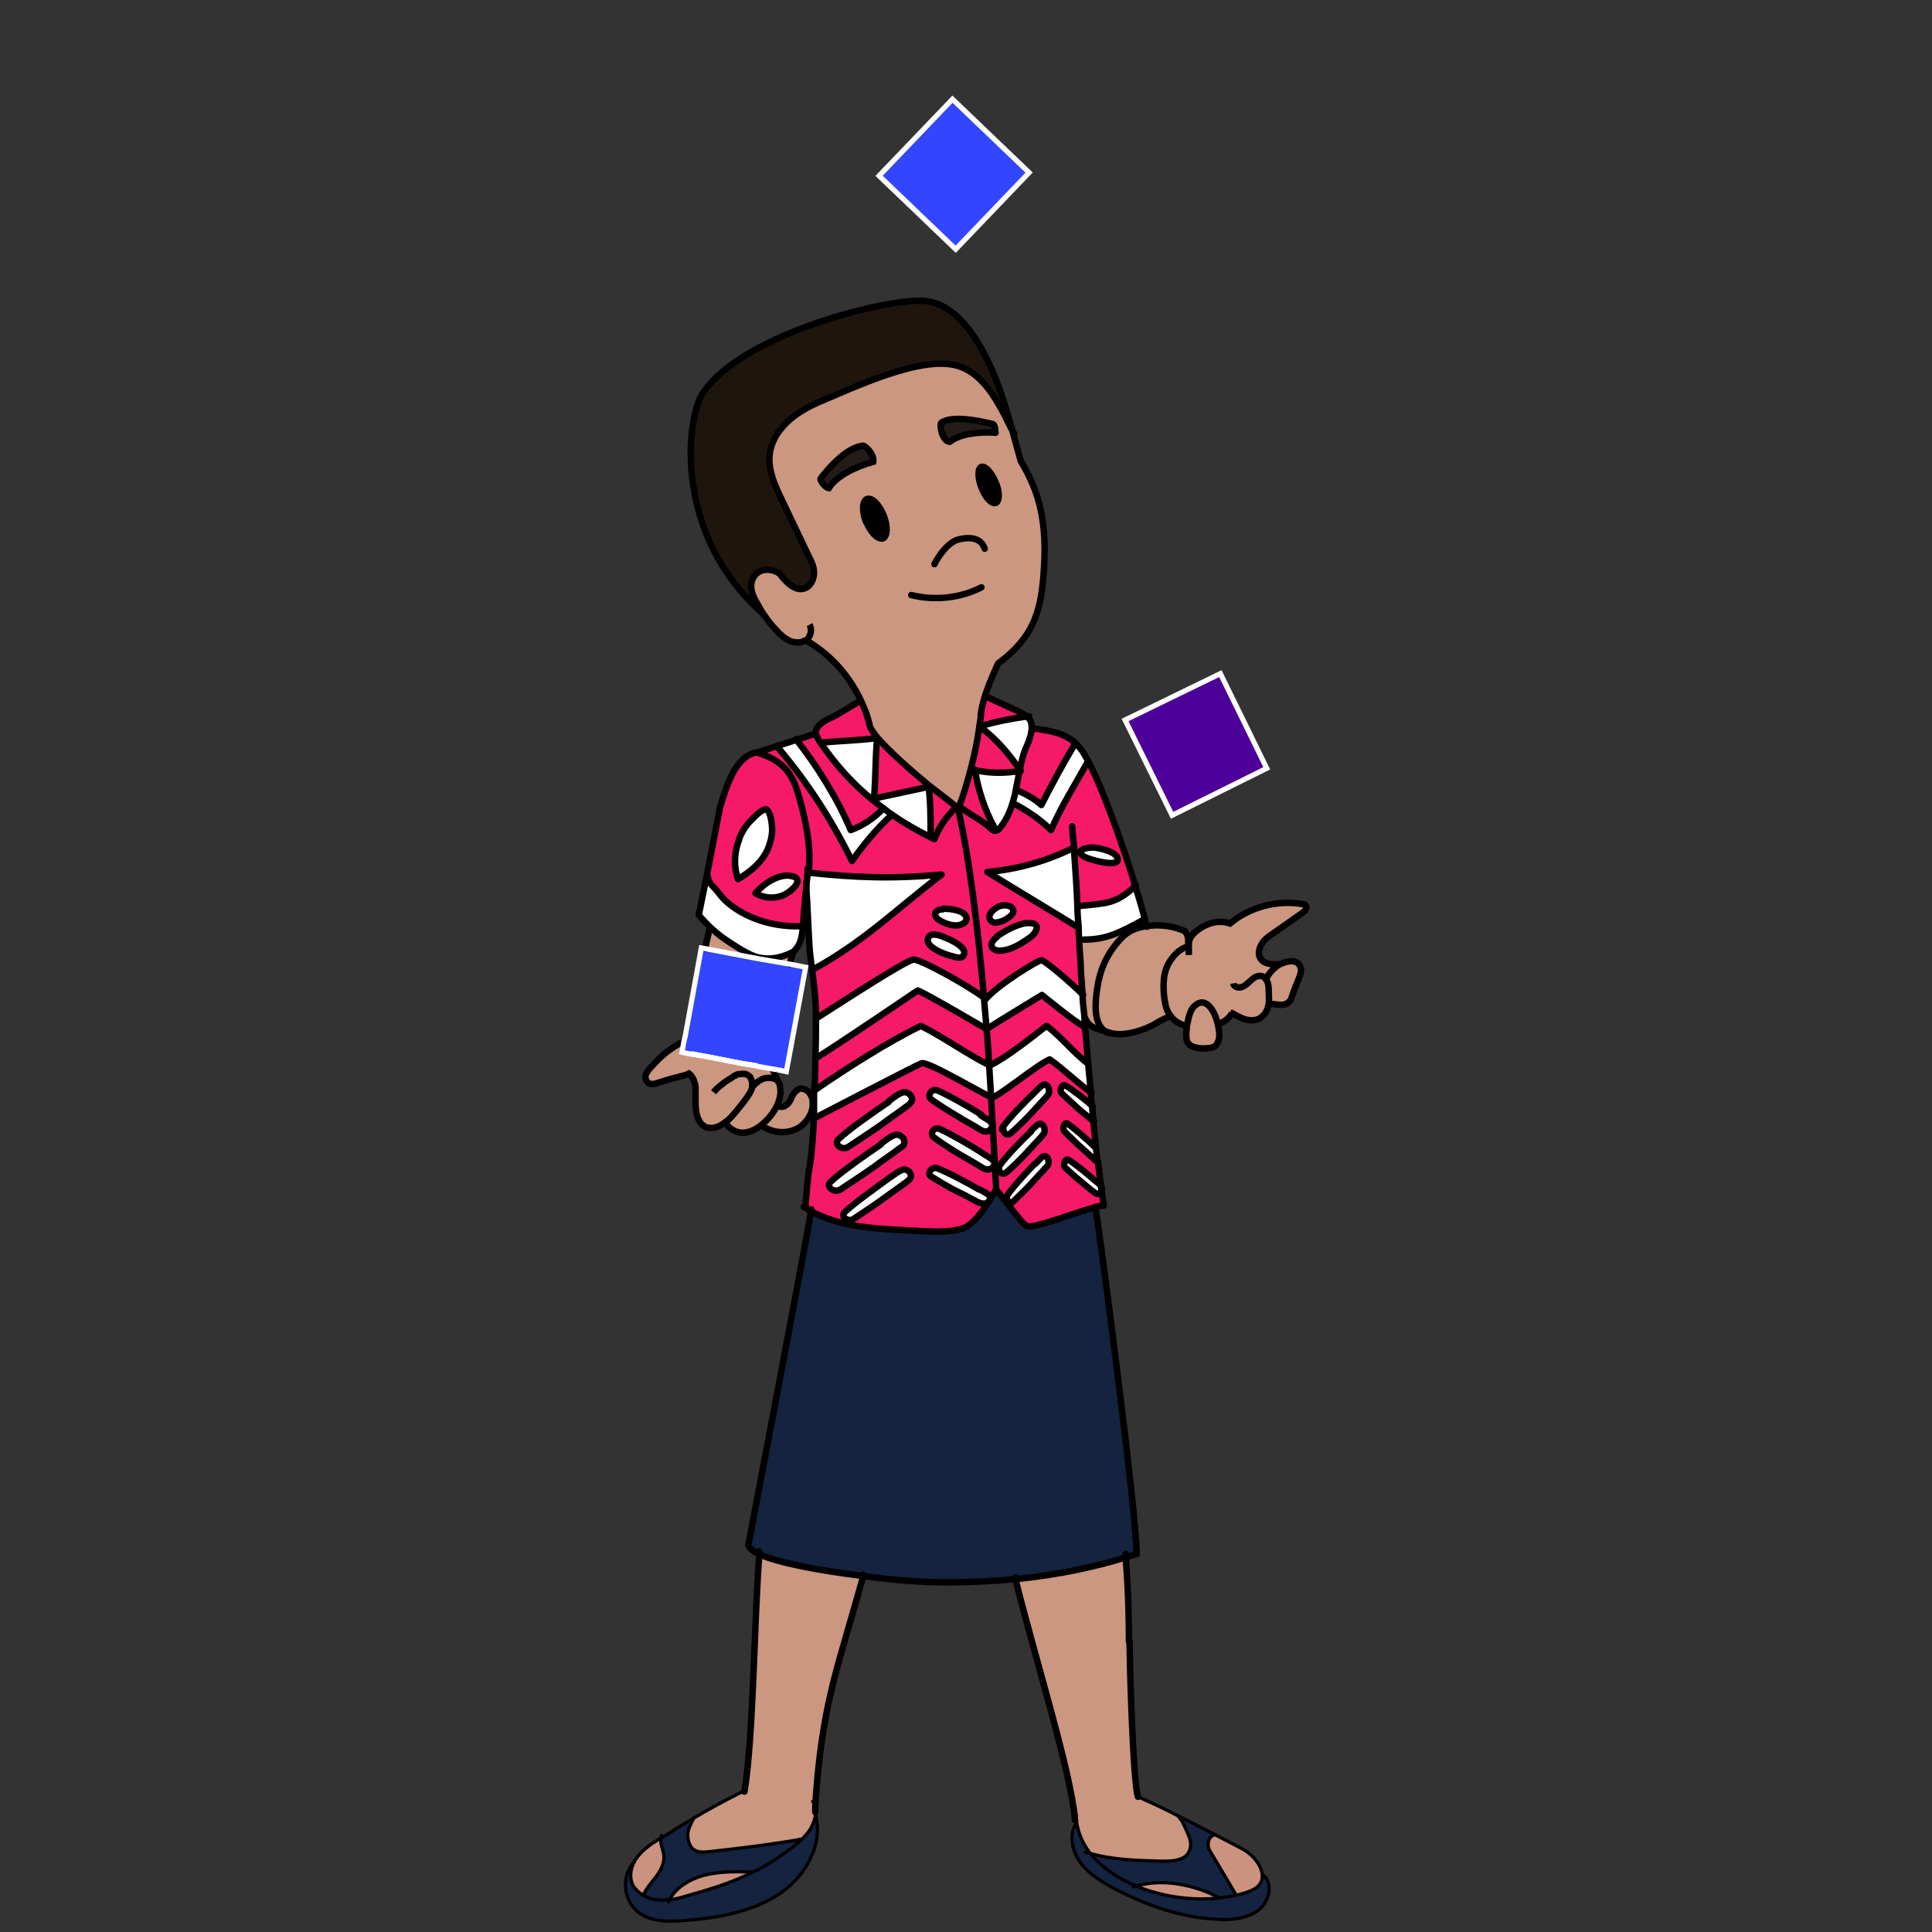 <?xml version="1.0" encoding="UTF-8"?><svg id="Layer_2" xmlns="http://www.w3.org/2000/svg" width="300" height="300" viewBox="0 0 300 300"><rect x="0" y="0" width="300" height="300" fill="#333333" stroke="none"/><defs><style>.cls-1,.cls-2,.cls-3,.cls-4,.cls-5{fill:none;}.cls-1,.cls-2,.cls-4{stroke-linecap:round;}.cls-1,.cls-2,.cls-4,.cls-5{stroke:#000;}.cls-1,.cls-4{stroke-linejoin:round;}.cls-2,.cls-3,.cls-5{stroke-miterlimit:10;}.cls-3{stroke:#fff;stroke-width:.8px;}.cls-4{stroke-width:.5px;}.cls-6,.cls-7,.cls-8,.cls-9,.cls-10,.cls-11,.cls-12,.cls-13,.cls-14,.cls-15{stroke-width:0px;}.cls-7{fill:#4d0099;}.cls-8{fill:#231c19;}.cls-9{fill:#1e160d;}.cls-10{fill:#132340;}.cls-11{fill:#cc9280;}.cls-12{fill:#cb9780;}.cls-13{fill:#3246ff;}.cls-14{fill:#f51968;}.cls-15{fill:#fff;}</style></defs><polygon class="cls-7" points="189.5 104.6 196.7 119.3 182 126.6 174.7 111.8 189.5 104.6"/><path class="cls-10" d="m176.5,292.9c4,1.6,8.6,2.3,12.9,1.8h0c.9,0,1.7-.2,2.5-.4,0,0,0,0,0,0,2-.5,4.2-1.1,4.1-3.1,1.7,1.5,1,4.3-.8,5.6-1.8,1.3-4.3,1.5-6.6,1.3-5.3-.4-10.4-2.2-15.2-4.5-2.1-1-4.2-2.3-5.6-4.1-1.4-1.8-2-4.4-.8-6.3h0c.3,1.7,1,3.3,2.1,4.7,1.7,2.2,4.2,3.9,7.2,5.1Z"/><path class="cls-11" d="m196,291.1c.1,2-2,2.6-4.1,3.1,0,0,0,0,0,0v-.3c-1.2-2-2.4-3.9-3.5-5.9-.3-.5-.6-1-.7-1.6,0-.6.2-1.2.8-1.5h0v-.2c1.8.9,3.4,1.7,4.7,2.4,1.4.8,2.8,2.4,2.9,4Z"/><path class="cls-10" d="m191.8,294v.3c-.7.2-1.6.3-2.4.4h0c-3.6-2-8.9-3-12.9-1.8-2.9-1.2-5.4-2.9-7.2-5.1,3.5,1,7.3,1.1,11,1.2,1.5,0,3.2,0,4.1-1.1.6-.8.6-1.9.2-2.8-.4-.9-.9-2.3-1.6-3h0c1.8.8,3.8,1.8,5.5,2.7v.2h-.1c-.6.2-.8.9-.8,1.5,0,.6.4,1.1.7,1.6l3.5,5.9Z"/><path class="cls-11" d="m189.4,294.7c-4.3.5-9-.2-12.9-1.8,4-1.3,9.3-.2,12.9,1.8Z"/><path class="cls-12" d="m167.1,282.2h0c-.7-7.3-6-24.6-9.2-36.9,6.9-.7,12.6-2,17.1-3.4.5,6.2.5,11.3.5,13,0,2.9.5,21.6,1.3,24.2,1.8.8,4,1.8,6.3,3h0c.7.8,1.3,2.2,1.6,3.1.4.9.4,2-.2,2.8-.9,1.1-2.6,1.2-4.1,1.1-3.7-.1-7.5-.3-11-1.2-1.1-1.4-1.8-3-2.1-4.7,0-.3,0-.6-.1-.9Z"/><path class="cls-12" d="m202.8,140.7c-.1-.2-.3-.2-.5-.3-4-.7-8.2.4-11.3,3-1.7-.6-3.5-.1-5,1-.9.7-1.3,1.3-1.4,2,0-.1,0-.3,0-.4,0-.6-.2-1-.5-1.4-1.7-.8-3.9-1.1-5.9-.8,0-.4-.2-.7-.3-1.1h0c-3.9,2.2-5.9,3.2-9.5,3.3h-.6c0,1.2.1,2.3.2,3.5,0,1.5.2,3.2.3,5,0,1.1.2,2.3.3,3.5h0c.7,1.7,1.6,1.7,3.7,2.4.1,0,.2,0,.3.1,2.1.6,5.3-.4,7.1-1.5.8-.5,1.5-.8,2.2-1.1.6.8,1.6,1.4,2.6,1.5,0,.4-.1.8-.1,1.2,0,.6,0,1.2.4,1.6.4.5,1.2.6,1.9.7.7,0,1.5,0,2.1-.3.4-.3.6-.8.7-1.3.1-.5,0-1.3-.2-2.2h0c.9-.3,1.7-.9,2.1-1.8.7.4,1.3.8,2.1,1,.8.2,1.7.2,2.4-.3.7-.4,1.1-1.2,1.2-2,0,0,0,0,0-.1h0c.5,0,1.1,0,1.7.1.6,0,1.2,0,1.6-.4.2-.2.4-.5.5-.8.4-1,.8-1.9,1.1-2.9.2-.6.5-1.2.2-1.8-.2-.4-.6-.7-1-.8-.4,0-.9,0-1.3.1-.3,0-.6.2-.8.3h0c-1.2,0-2.6,0-3.2-.9-.4-.7-.2-1.6.2-2.2.4-.6,1.1-1.1,1.7-1.6,1.6-1.1,3.1-2.2,4.7-3.3.3-.2.7-.7.5-1Z"/><path class="cls-15" d="m177.8,142.7h0c-3.9,2.2-5.9,3.2-9.5,3.3h-.6c0-.6,0-1.3-.1-1.9,0-1.1-.1-2.2-.2-3.2,4.4-.5,5.7-.2,8.9-3.2.6,1.8,1.1,3.6,1.5,5.1Z"/><path class="cls-10" d="m133.9,244.9c-6.5-.8-13.1-2-16.1-3.4-1-.5-1.6-1-1.6-1.5,0,0,8.5-44.5,9.8-52.1,4.8,2.7,10.5,2.8,16.1,3.1,2.5.1,5.4.5,7.7-.4,2.3-.8,5-5.9,5-5.9.5,0,3.7,5.1,4.9,5.6,1,.4,7.1-2,10.4-2.9h0c.9,5.8,6.4,47.8,6.4,54-.5.2-1,.3-1.6.5-4.5,1.4-10.2,2.7-17.1,3.4-3.3.3-7,.5-10.8.5s-8-.3-13.1-1Z"/><path class="cls-15" d="m173.5,133.2c.6,1.8-4.5.4-5.2-.2-.4-.3-.6-.5-.6-.7,0-.6,1.3-.9,2-.8.8,0,3.2.7,3.6,1.3,0,.1.1.2.2.3Z"/><path class="cls-15" d="m171.1,184.4c0,.4-.2.9-.6,1-.2,0-.4-.1-.5-.2-.7-.5-1.4-1.1-2.1-1.7-.9-.7-2.2-1.9-2.5-2.2-.4-.4,0-1.5.5-1.2.9.5,3.1,2.3,4.1,3.2.3.2,1,.8,1.1,1.1Z"/><path class="cls-15" d="m170.6,180.4h-.1c-.2,0-.4-.1-.5-.2-.7-.6-1.4-1.3-2.1-1.9-.9-.8-2.3-2.2-2.6-2.5-.4-.5,0-1.6.5-1.2.9.6,3.2,2.6,4.2,3.6h.4c0,.8.2,1.5.3,2.3Z"/><path class="cls-15" d="m169.9,174.1h0s0,0,0,0c-.7-.6-1.5-1.2-2.2-1.8-.9-.8-2.4-2.2-2.7-2.5-.1-.1-.2-.3-.2-.5,0-.5.4-1,.8-.7.9.5,3.1,2.2,4.2,3.2,0,.8.2,1.6.2,2.4Z"/><path class="cls-15" d="m169,165.2c.1,1.5.3,2.9.4,4.4-2-1.4-4.5-3.8-6.5-5.2-2.1.9-8.2,6-9,5.9,0-1.6-.2-3.2-.3-4.9,0,0,.1,0,.2,0,2.5-1.2,6.5-4.4,8.7-6.1,2.1,1.5,4.4,4.4,6.5,5.9h0Z"/><path class="cls-15" d="m169.1,118.3h-.2c-2,3.6-4,6.8-5.7,10.6-1.8-1.8-3.7-2.9-5.9-4.2.2-.7.4-1.3.5-2h0c1.4.6,2.7,1.3,3.8,2.3,1.6-3.1,3.5-6.7,5.3-9.6.3.3.6.6.9,1,.4.5.7,1.2,1.2,2Z"/><path class="cls-15" d="m168.4,157.9c0,.5,0,1.1.1,1.7-1.6-.7-6.7-5-6.7-5,0,0-7.1,4.3-8.6,5.3-.1-1.6-.3-3.2-.4-4.9,0,0,.1,0,.2.1,2-2.3,8.1-6,8.6-6,.5,0,4.5,3.4,6.5,5.4h0c0,1.1.2,2.3.3,3.5Z"/><path class="cls-15" d="m167.4,140.7c0,1.1.1,2.1.2,3.2h-.2s0,0,0,0c-4.7-2.9-9.4-5.7-14.1-8.6,4.7-.5,9.3-1.7,13.5-3.8,0,.3,0,.5,0,.8.2,2.8.4,5.5.5,8.4Z"/><path class="cls-15" d="m162.2,179.6c.4,0,.7.6.6,1.1,0,.3-.2.5-.4.7-.7.8-1.5,1.6-2.2,2.4-.9,1-2.5,2.5-2.9,2.9-.5.5-1.3-.4-.8-1.1.7-1.1,3.1-3.7,4.2-4.8.3-.3,1-1.2,1.4-1.2Z"/><path class="cls-15" d="m162.8,169.5c0,0,0,.1,0,.2,0,.3-.3.5-.4.7-.8.9-1.6,1.7-2.4,2.6-1,1.1-2.8,2.8-3.2,3.1-.5.4-1.1,0-1.1-.7,0-.2,0-.3.2-.5.8-1.2,3.5-4,4.8-5.2.3-.3,1.2-1.3,1.6-1.3.4,0,.7.5.7,1Z"/><path class="cls-15" d="m161.4,174.5c.4,0,.8.6.7,1.2,0,.3-.3.5-.4.7-.8.9-1.6,1.7-2.4,2.6-1,1.1-2.8,2.8-3.2,3.1-.6.5-1.5-.4-.9-1.2.8-1.2,3.5-4,4.8-5.2.3-.3,1.2-1.3,1.6-1.3Z"/><path class="cls-12" d="m125,99.4c-.7.4-1.6.4-2.3,0-.8-.3-1.5-1-2.1-1.7-.7-.7-1.3-1.6-1.9-2.4-.4-.7-.9-1.4-1.2-2.1-.5-1-.9-2.2-.6-3.3.3-.9,1.1-1.4,1.9-1.6.8-.1,1.6.1,2.4.6,1,1.4,2.6,3,4.1,2.3.9-.4,1.3-1.5,1.3-2.4,0-1-.5-1.9-.9-2.7-1.4-2.9-2.8-5.9-4.2-8.8-1-2.1-2-4.3-1.8-6.7.2-2.2,1.5-4.1,3.1-5.5,1.6-1.4,3.6-2.4,5.6-3.2,4.9-2.1,13.3-5.9,18.7-5.5,5,.3,7.6,4.8,10.1,10,.6,2.1,1.3,4.8,1.4,5.1,2.2,3.7,4.2,8.1,3.6,16.8-.4,5.7-1.1,10.2-7.1,14.6,0,0-1.2,2.5-2,4.9-.4,1.3-.7,2.5-.7,3.3,0,.5-.1,1.1-.2,1.6h0s0,0,0,0c-.3,2.4-.8,4.6-1.3,6.6-.7,2.7-1.4,4.9-1.8,5.8h0c-.1.3-.2.5-.2.5,0,0-.2-.1-.4-.3-.7-.6-2.3-1.8-4.1-3.2-2.8-2.3-6.3-5.4-8.1-7.5-.7-.9-1.2-1.6-1.2-2.1-.2-1.1-.7-2.4-1.4-3.9-1.5-3.1-4.1-6.7-8.5-9.2h-.2Zm29.6-21.3c.6-.2.7-1.7,0-3.2-.6-1.5-1.6-2.6-2.2-2.4s-.6,1.7,0,3.2c.6,1.6,1.6,2.6,2.2,2.4Zm0-10.8c0-.7-.2-1.2-.5-1.3-2.2-.5-6-1.3-7.8-.2-.4.2,0,3,1.3,3,1.5-1.2,4.4-1.6,7.1-1.4Zm-17.6,16.4c.7-.3.8-1.9.1-3.6-.7-1.7-1.8-2.8-2.6-2.5-.7.3-.8,1.9-.1,3.6.7,1.7,1.8,2.8,2.6,2.6Zm-1.5-11.9c.2-1.2-1.1-2.6-1.6-2.5-2.5.3-5.1,3.2-6.5,5-.3.4.8,1.7,1.2,1.6,1.1-1.8,4-3.3,6.9-4.1Z"/><path class="cls-15" d="m158.6,143.6c.9-.3,3.2-.4,2.1,1.3-.2.3-.5.5-.8.8-1.3,1-2.7,1.9-4.4,2-.6,0-1.3-.1-1.5-.6-.2-.6.3-1.2.8-1.5,1.1-.9,2.4-1.5,3.8-1.9Z"/><path class="cls-15" d="m159.8,111.1c.5.5.6,1.2.6,1.9,0,.8-.4,1.7-.7,2.4-.6,1.3-.9,2.7-1.2,4.1-1.9-2.7-3.7-4.9-6.4-6.9,0,0,0,0,0,0,2.7-.8,4.9-1.2,7.7-1.6Z"/><path class="cls-15" d="m154.4,128.4c-1.5-2.8-2.5-5.8-3-8.9,2.5.5,4.5.5,7.1.1-.2,1-.4,2-.6,3-.1.7-.3,1.4-.5,2-.4,1.3-1,2.6-1.8,3.6-.2.3-.6.6-.9.6s-.5-.1-.6-.3l.4-.2Z"/><path class="cls-15" d="m155.7,140.6c1.3-.2,2.4.8,1,1.8-.5.4-1.1.6-1.7.8-.4,0-.8,0-1.1-.2-1-1,1-2.3,1.8-2.4Z"/><path class="cls-9" d="m121.1,89c-.7-.5-1.6-.7-2.4-.6-.8.1-1.6.7-1.9,1.6-.4,1.1,0,2.2.6,3.3.4.7.8,1.4,1.2,2.1-14.2-12.4-12-30.5-9.5-34.3,5.8-8.9,27.3-14.5,33.9-14.4,6.9,0,11.4,10.1,13.6,18.1.1.4.3,1,.5,1.7-2.5-5.2-5.2-9.7-10.1-10-5.3-.4-13.7,3.4-18.7,5.5-2,.8-4,1.8-5.6,3.2-1.6,1.4-2.9,3.4-3.1,5.5-.2,2.3.8,4.6,1.8,6.7,1.4,2.9,2.8,5.9,4.2,8.8.4.9.8,1.8.9,2.7,0,1-.4,2-1.3,2.4-1.5.7-3.1-.9-4.1-2.3Z"/><path class="cls-6" d="m154.6,74.8c.6,1.6.6,3,0,3.2-.6.2-1.6-.8-2.2-2.4-.6-1.5-.6-3,0-3.2s1.6.8,2.2,2.4Z"/><path class="cls-8" d="m154.1,65.9c.4,0,.6.6.5,1.3-2.7-.2-5.6.2-7.1,1.4-1.2,0-1.7-2.7-1.3-3,1.8-1.1,5.6-.3,7.8.2Z"/><path class="cls-15" d="m154.3,180.4c0,.5-.4,1.1-1,1.1-.3,0-.6-.1-.9-.3-1.1-.7-2.2-1.3-3.4-2-1.4-.8-3.6-2.3-4.1-2.7-.7-.5,0-1.7.9-1.3,1.4.6,5.1,2.7,6.7,3.8.4.3,1.7.9,1.8,1.4Z"/><path class="cls-15" d="m154.1,174.5c0,.5-.4,1.1-1,1.1-.3,0-.6-.1-.9-.3-1.1-.7-2.3-1.3-3.4-2-1.4-.8-3.7-2.3-4.2-2.7-.7-.5,0-1.7.9-1.4,1.5.6,5.2,2.7,6.9,3.8.4.3,1.7.9,1.8,1.4Z"/><path class="cls-15" d="m153.8,185.9c0,.4-.4,1-1,1-.3,0-.6-.1-.9-.2-1.1-.6-2.2-1.2-3.3-1.7-1.4-.7-3.5-2-4-2.3-.7-.4,0-1.6.9-1.3,1.4.5,5,2.4,6.5,3.3.4.2,1.6.8,1.7,1.2Z"/><path class="cls-15" d="m153.6,165.4c.1,1.7.2,3.3.3,4.9-.8-.1-9.9-5.7-10.9-5.3-1.1.5-13.1,6.7-16.4,8.4h-.4c0-.6,0-1.2,0-1.8,0-.8,0-1.6,0-2.4h0c4.6-3.2,11.5-7.6,16.5-10,3.6,1.8,7,4.3,10.6,6.1Z"/><path class="cls-15" d="m152.8,155c.1,1.6.3,3.3.4,4.9,0,0-9.7-5.7-10.7-6,0,0-12.5,8.5-15.8,10.5h0c0-2.5,0-4.7.1-6.2,3.8-2.4,14-9.1,15.1-9.1,1.1,0,8.4,4,11,6Z"/><path class="cls-15" d="m149.7,141.9c1,1-.1,1.9-1.2,1.8-.9,0-1.8-.4-2.6-.8-.4-.2-.8-.6-.7-1,0-.5.7-.7,1.2-.7.8,0,2.6.2,3.2.8Z"/><path class="cls-15" d="m145.6,145.2c.7.2,5,1.8,3.8,3.3-.3.3-.8.2-1.2.1-1.2-.3-2.4-.7-3.4-1.4-.3-.2-.5-.4-.7-.7s-.2-.7,0-1c.3-.4.9-.4,1.4-.3Z"/><path class="cls-15" d="m138.5,126.4c-.4-.3-.8-.6-1.2-.9-.6-.4-1.1-.9-1.7-1.3v-.2h.1c2.8-.6,5.6-1.2,8.4-1.8.3,2.4.3,4.9.3,7.3h0s-.2.3-.2.3c-2-1-3.9-2.1-5.8-3.4Z"/><path class="cls-15" d="m140.5,169.6c.6,0,1.3.7,1.1,1.3-.1.3-.4.6-.7.8-1.3,1-2.7,1.9-4,2.9-1.7,1.2-4.6,3.1-5.2,3.5-.9.6-2.3-.4-1.5-1.2,1.3-1.3,5.7-4.4,7.8-5.8.5-.4,1.9-1.5,2.5-1.4Z"/><path class="cls-15" d="m140.4,181.6c.6,0,1.2.6,1,1.2,0,.3-.4.5-.6.7-1.2.9-2.4,1.7-3.6,2.6-1.5,1.1-4.1,2.8-4.7,3.2-.8.5-2.1-.4-1.3-1.1,1.2-1.2,5.1-4,6.9-5.3.5-.3,1.7-1.3,2.3-1.3Z"/><path class="cls-15" d="m139.4,176.1c.6,0,1.3.7,1.1,1.3,0,.4-.4.6-.7.8-1.3,1-2.7,1.9-4,2.9-1.7,1.2-4.6,3.1-5.2,3.5-.9.6-2.4-.4-1.5-1.2,1.3-1.3,5.7-4.4,7.8-5.8.5-.4,1.9-1.5,2.5-1.4Z"/><path class="cls-15" d="m125.5,135.5c7.4.8,13.3,1,20.7.3-7.2,5.5-11.8,10.2-19.7,14.6h-.3c-.1-.8-.2-1.5-.3-2.3-.2-1.4-.5-7.9-.6-10.4,0-.7.2-1.4.2-2.2h0Z"/><path class="cls-15" d="m137.3,125.5c.4.3.8.6,1.2.9-2.3,2.2-4.4,4.6-6.2,7.2-3.1-6.3-6.9-12.2-11.4-17.5v-.3c-.1,0,2.7-.9,2.7-.9,3.2,4,6.5,9.3,8.5,14.1,1.9-.7,3.7-1.9,5.1-3.4h0Z"/><path class="cls-6" d="m137.2,80c.7,1.7.6,3.3-.1,3.6-.7.3-1.9-.9-2.6-2.6-.7-1.7-.6-3.3.1-3.6.7-.3,1.9.8,2.6,2.5Z"/><path class="cls-15" d="m136.2,114.6c-.3,3.2-.2,6.2-.5,9.4h0v.2c-3.2-2.5-5.9-5.5-8.1-8.7l.3-.2c2.9-.3,5.4-.3,8.3-.7Z"/><path class="cls-8" d="m134,69.2c.4,0,1.8,1.4,1.6,2.5-2.9.8-5.8,2.3-6.9,4.1-.4,0-1.6-1.2-1.2-1.6,1.4-1.8,4-4.7,6.5-5Z"/><path class="cls-12" d="m126.5,280.4c0,.2,0,.5,0,.7,0,.2.1.4.2.6,0,.7-.3,1.4-.6,2-.4.8-1,1.4-1.7,2.1h0c-4.7.8-9.4,1.4-14.1,1.9-.8,0-1.7.1-2.4-.2-.9-.5-1.2-1.5-1.1-2.4,0-.9.5-1.7.9-2.5,2.5-1.5,5.1-2.9,7.9-4.3,1.5-8.4,1.6-26.6,2.3-36.7,3,1.4,9.6,2.6,16.1,3.4-1.4,5-2.8,9.7-3.7,12.9-1.1,4.1-3,10.8-3.7,22.6Z"/><path class="cls-10" d="m104,295c.9-.1,1.8-.3,2.7-.6,3.9-1.1,7.1-2.1,10.1-3.6,2.1-1,4.2-2.3,6.4-4,.4-.3.8-.7,1.2-1h0c.7-.6,1.3-1.3,1.7-2.1.3-.6.6-1.3.6-2,1.3,4.5-1.3,9.4-5.3,12.2-4.2,2.9-9.6,3.9-14.8,4.3-2.4.2-5,.2-7-1-2.7-1.7-3.3-5.8-1-8.1h0c-.6,1.2-.8,2.6-.2,3.8.3.7.9,1.2,1.6,1.5.7.4,1.4.6,2.2.7.6,0,1.2,0,1.8,0Z"/><path class="cls-14" d="m170.5,180.4h0c-.2,0-.4-.1-.5-.3-.7-.6-1.4-1.3-2.1-1.9-.9-.8-2.3-2.2-2.6-2.5-.4-.5,0-1.6.5-1.2.9.6,3.2,2.6,4.2,3.6h.4c-.1-1.3-.3-2.6-.4-4h0s0,0,0,0c-.7-.6-1.5-1.2-2.2-1.8-.9-.8-2.4-2.2-2.7-2.5-.1-.1-.2-.3-.2-.5,0-.5.4-1,.8-.7.9.5,3.1,2.2,4.2,3.2,0-.7-.1-1.4-.2-2.1-2-1.4-4.5-3.8-6.5-5.2-2.1.9-8.2,6-9,5.9-.8-.1-9.9-5.7-10.9-5.3-1.1.5-13.1,6.7-16.4,8.4h-.4c-.2,3.3-.4,6.3-.8,8.1,0,.9-.4,4.8-.5,5.7.3.2.6.4,1,.6,4.8,2.7,10.5,2.8,16.1,3.1,2.5.1,5.4.5,7.7-.4,2.3-.8,5-5.9,5-5.9.5,0,3.7,5.1,4.9,5.6,1,.4,7.1-2,10.4-2.9.6-.2,1.1-.3,1.5-.3-.3-1.9-.6-4.1-.9-6.7h-.1Zm-41.5,2.9c1.3-1.3,5.7-4.4,7.8-5.8.5-.4,1.9-1.5,2.5-1.4.6,0,1.3.7,1.1,1.3,0,.4-.4.6-.7.8-1.3,1-2.7,1.9-4,2.9-1.7,1.2-4.6,3.1-5.2,3.5-.9.6-2.4-.4-1.5-1.2Zm12.3-.5c0,.3-.4.5-.6.7-1.2.9-2.4,1.7-3.6,2.6-1.5,1.1-4.1,2.8-4.7,3.2-.8.5-2.1-.4-1.3-1.1,1.2-1.2,5.1-4,6.9-5.3.5-.3,1.7-1.3,2.3-1.3.6,0,1.2.6,1,1.2Zm.3-11.9c-.1.3-.4.6-.7.8-1.3,1-2.7,1.9-4,2.9-1.7,1.2-4.6,3.1-5.2,3.5-.9.6-2.3-.4-1.5-1.2,1.3-1.3,5.7-4.4,7.8-5.8.5-.4,1.9-1.5,2.5-1.4.6,0,1.3.7,1.1,1.3Zm14.1,4.1c.8-1.2,3.5-4,4.8-5.2.3-.3,1.2-1.3,1.6-1.3.4,0,.7.5.7,1s0,.1,0,.2c0,.3-.3.5-.4.7-.8.9-1.6,1.7-2.4,2.6-1,1.1-2.8,2.8-3.2,3.1-.5.4-1.1,0-1.1-.7,0-.2,0-.3.2-.5Zm-10.2-5.5c1.5.6,5.2,2.7,6.9,3.8.4.3,1.7.9,1.8,1.4,0,.5-.4,1.1-1,1.1-.3,0-.6-.1-.9-.3-1.1-.7-2.3-1.3-3.4-2-1.4-.8-3.7-2.3-4.2-2.7-.7-.5,0-1.7.9-1.4Zm7.3,17.5c-.3,0-.6-.1-.9-.2-1.1-.6-2.2-1.2-3.3-1.7-1.4-.7-3.5-2-4-2.3-.7-.4,0-1.6.9-1.3,1.4.5,5,2.4,6.5,3.3.4.2,1.6.8,1.7,1.2,0,.4-.4,1-1,1Zm.5-5.4c-.3,0-.6-.1-.9-.3-1.1-.7-2.2-1.3-3.4-2-1.4-.8-3.6-2.3-4.1-2.7-.7-.5,0-1.7.9-1.3,1.4.6,5.1,2.7,6.7,3.8.4.3,1.7.9,1.8,1.4,0,.5-.4,1.1-1,1.1Zm1.8-.6c.8-1.2,3.5-4,4.8-5.2.3-.3,1.2-1.3,1.6-1.3.4,0,.8.6.7,1.2,0,.3-.3.5-.4.7-.8.9-1.6,1.7-2.4,2.6-1,1.1-2.8,2.8-3.2,3.1-.6.5-1.5-.4-.9-1.2Zm7.3.4c-.7.8-1.5,1.6-2.2,2.4-.9,1-2.5,2.5-2.9,2.9-.5.5-1.3-.4-.8-1.1.7-1.1,3.1-3.7,4.2-4.8.3-.3,1-1.2,1.4-1.2.4,0,.7.6.6,1.1,0,.3-.2.5-.4.7Zm8.7,3c0,.4-.2.9-.6,1-.2,0-.4-.1-.5-.2-.7-.5-1.4-1.1-2.1-1.7-.9-.7-2.2-1.9-2.5-2.2-.4-.4,0-1.5.6-1.2.9.5,3.1,2.3,4.1,3.2.3.2,1,.8,1.1,1.1Z"/><path class="cls-14" d="m153.2,159.8s-9.7-5.7-10.8-6c0,0-12.5,8.5-15.8,10.5h0c0,1.6,0,3.3-.2,5h0c4.6-3.2,11.5-7.6,16.5-10,3.6,1.8,7,4.3,10.6,6.1,0,0,.1,0,.2,0,2.5-1.2,6.5-4.4,8.7-6.1,2.1,1.5,4.4,4.4,6.5,5.9h0c-.2-1.9-.3-3.9-.5-5.7-1.6-.7-6.7-5-6.7-5,0,0-7.1,4.3-8.6,5.3Z"/><path class="cls-14" d="m157.9,122.7c1.4.6,2.7,1.3,3.8,2.3,1.6-3.1,3.5-6.7,5.3-9.6-1.6-1.5-3.7-1.8-6.6-2.3h0c0,.8-.4,1.7-.7,2.4-.6,1.3-.9,2.7-1.2,4.1-.2,1-.4,2-.6,3h0Z"/><path class="cls-14" d="m158.4,110.3c-2.8-1.3-2.4-1.1-5.2-2.4h-.3c-.4,1.2-.7,2.4-.7,3.2,0,.5-.1,1.1-.2,1.6,2.7-.8,4.9-1.2,7.7-1.6-.4-.4-.9-.6-1.4-.9Z"/><path class="cls-14" d="m133.7,108.6h0c-2.1,1.3-3.1,2-5.3,3.1-.9.4-1.8,1.2-1.6,2.2l-3.1,1c3.2,4,6.5,9.3,8.5,14.1,1.9-.7,3.7-1.9,5.1-3.4h0c-.6-.5-1.1-.9-1.7-1.4-3.1-2.5-5.8-5.5-8-8.7l.3-.2c2.9-.3,5.4-.3,8.3-.7-.7-.9-1.2-1.6-1.2-2.1-.2-1.1-.7-2.4-1.4-3.9Z"/><path class="cls-14" d="m125.5,135.5h0c7.4.8,13.3,1,20.7.3-7.2,5.5-11.8,10.2-19.7,14.6h-.3c.3,2.3.6,4.7.6,7,0,.2,0,.5,0,.7h0c3.8-2.4,14-9.1,15.1-9.1,1.1,0,8.4,4,11,6,0,0,.1,0,.2.1,2-2.3,8.1-6,8.6-6,.5,0,4.5,3.4,6.5,5.4h0c-.1-1.9-.2-3.6-.3-5,0-1.2-.1-2.3-.2-3.5,0-.7,0-1.3-.1-2h-.2s0,0,0,0c-4.7-2.9-9.4-5.7-14.1-8.6,4.7-.5,9.3-1.7,13.5-3.8,0,.3,0,.5,0,.8.2,2.8.4,5.5.5,8.4,4.4-.5,5.7-.2,8.9-3.2-.5-1.6-1-3.2-1.5-4.8-1.9-5.6-4-11.2-5.7-14.5h-.2c-2,3.6-4,6.8-5.7,10.6-1.8-1.8-3.7-2.9-5.9-4.2-.4,1.3-1,2.6-1.8,3.6-.2.3-.6.6-.9.6s-.5-.1-.6-.3l.4-.2c-1.5-2.8-2.5-5.8-3-8.9,2.5.5,4.5.5,7.1.1-1.9-2.7-3.7-4.9-6.4-6.9-.3,2.4-.8,4.6-1.3,6.6-.7,2.7-1.4,4.9-1.8,5.8h0c-.1.3-.2.5-.2.5,0,0-.2-.1-.4-.3-.7-.6-2.3-1.8-4.1-3.2-2.8-2.3-6.3-5.4-8.1-7.5-.3,3.2-.2,6.2-.5,9.4h0c2.8-.6,5.6-1.2,8.4-1.8.3,2.4.3,4.9.3,7.3h0s-.2.3-.2.3c-2-1-3.9-2.1-5.8-3.4-2.3,2.2-4.4,4.6-6.2,7.2-3.1-6.3-6.9-12.2-11.4-17.5v-.3c-.1,0-3.2,1-3.2,1-3.5.4-4.9,5.3-5.9,8.6l-2,10.3h0c.4,1.8.8,1.5,1.9,3,.9,1.2,2.1,2.1,3.5,2.9,2.9,1.6,6.3,2.3,9.6,2.1.1-1.4.2-3.2.5-6,0-.7.2-1.4.2-2.2Zm35.2,9.4c-.2.3-.5.5-.8.8-1.3,1-2.7,1.9-4.4,2-.6,0-1.3-.1-1.5-.6-.2-.6.3-1.2.8-1.5,1.1-.9,2.4-1.5,3.8-1.9.9-.3,3.2-.4,2.1,1.3Zm-4.9-4.3c1.3-.2,2.4.8,1,1.8-.5.4-1.1.6-1.7.8-.4,0-.8,0-1.1-.2-1-1,1-2.3,1.8-2.4Zm14-9.1c.8,0,3.2.7,3.6,1.3,0,.1.1.2.2.3.6,1.8-4.5.4-5.2-.2-.4-.3-.6-.5-.6-.7,0-.6,1.3-.9,2-.8Zm-20.4,17c-.3.3-.8.2-1.2.1-1.2-.3-2.4-.7-3.4-1.4-.3-.2-.5-.4-.7-.7-.2-.3-.2-.7,0-1,.3-.4.9-.4,1.4-.3.7.2,5,1.8,3.8,3.3Zm.3-6.6c1,1-.1,1.9-1.2,1.8-.9,0-1.8-.4-2.6-.8-.4-.2-.8-.6-.7-1,0-.5.7-.7,1.2-.7.8,0,2.6.2,3.2.8Zm-35.1-5.4c-.7-2-.6-4.2.2-6.2.4-1,1-2,1.8-2.8.4-.4,1.8-1.9,2.4-1.7.7.3.9,2.5.9,3.1,0,1.1-.2,2.1-.7,3.1-.9,2-2.7,3.5-4.6,4.6Zm6.8,2.6c-1.3.5-2.9.3-4.1-.4,1.2-1.4,3.4-3,5.4-2.7,2.7.4,0,2.7-1.3,3.1Z"/><path class="cls-15" d="m124.7,143.7c-.2,2.1-.4,3-1.5,4.1-2.2,1.1-3.8,1.2-5.3.9-1.3-.3-2.4-.9-3.4-1.6-1.6-1-2.8-1.7-4.3-3.2-.5-.5-1.1-1.1-1.7-1.8l1.3-6.4h0c.4,1.8.8,1.5,1.9,3,.9,1.2,2.1,2.1,3.5,2.9,2.9,1.6,6.3,2.3,9.6,2.1Z"/><path class="cls-10" d="m124.3,285.7h0c-.4.4-.8.7-1.2,1.1-2.2,1.7-4.2,3-6.4,4v-.2c-2.5,0-5,0-7.4.5-2.3.6-4.4,1.9-5.4,3.9-.6,0-1.2.1-1.8,0-.8,0-1.5-.3-2.2-.7h0c.4-1.1,1.2-2,1.9-2.9.7-.9,1.3-2,1.3-3.1,0-1-.6-2-.5-2.9,1.7-1.1,3.3-2.1,5-3.1-.4.8-.9,1.6-.9,2.5,0,.9.3,2,1.1,2.4.7.4,1.6.3,2.4.2,4.7-.5,9.5-1.1,14.1-1.9Z"/><path class="cls-15" d="m122.7,136c2.7.4,0,2.7-1.3,3.1-1.3.5-2.9.3-4.1-.4,1.2-1.4,3.4-3,5.4-2.7Z"/><path class="cls-15" d="m119.9,128.8c0,1.1-.2,2.1-.7,3.1-.9,2-2.7,3.5-4.6,4.6-.7-2-.6-4.2.2-6.2.4-1,1-2,1.8-2.8.4-.4,1.8-1.9,2.4-1.7.7.3.9,2.5.9,3.1Z"/><path class="cls-12" d="m118,148.7c-1.3-.3-2.4-.9-3.4-1.6-1.6-1-2.8-1.7-4.3-3.2h0c0,.5-.4,1.7-.7,3.3l8.5,1.6,4.7.9c.3-1,.5-1.7.6-1.9-2.2,1.1-3.8,1.2-5.3.9Z"/><path class="cls-11" d="m116.7,290.6v.2c-3,1.5-6.1,2.5-10,3.6-.9.3-1.8.5-2.7.6,1-2,3.2-3.3,5.4-3.9,2.4-.6,4.8-.6,7.3-.5Z"/><polygon class="cls-13" points="147.9 15.4 136.5 27.3 148.4 38.7 159.8 26.8 147.9 15.4"/><path class="cls-13" d="m117.9,148.9l-8.5-1.6h-.6c0-.1-2.5,13.6-2.5,13.6l-.2.8-.3,1.7.9.2,3,.6s0,0,0,0l5.2,1h0s2.5.5,2.5.5h.1s1.2.3,1.2.3h0l1.1.2h.7c0,.1,1.4.4,1.4.4l3-16.2-2.5-.5-4.7-.9Z"/><path class="cls-12" d="m125.6,169.7c-.4-.4-1-.7-1.5-.5-.5.2-.8.6-1.1,1.1-.2.5-.4,1-.8,1.3-.4.4-1,.5-1.4.2h0c.3-.7.5-1.3.6-2,0-.7,0-1.4-.4-1.9,0,0-.1-.1-.2-.2-.2-.5-.5-1.1-.7-1.6l-1.1-.2h0l-1.2-.2h-.1s-2.5-.5-2.5-.5h0s-5.2-1-5.2-1c0,0,0,0,0,0l-3-.6-.9-.2.3-1.7c-.9.4-1.8,1-2.6,1.6-.9.7-1.7,1.5-2.5,2.4-.3.3-.6.7-.8,1.1-.1.4,0,1,.3,1.3.4.4,1.1.2,1.7,0,1.2-.4,2.3-.7,3.5-1,.4-.1.8-.2,1.2-.4.6.5.9,1.3,1,2.1,0,.7,0,1.5,0,2.2,0,1.5.2,3.4,1.6,4,1,.4,2.1,0,3.1-.8.4.9,1.4,1.5,2.5,1.6,1.1,0,2.1-.5,2.9-1.1,1.7,1.3,4.2,1.5,6,.3,1.1-.8,1.9-2,2-3.3,0-.2,0-.3,0-.5,0-.6-.2-1.1-.6-1.6Z"/><path class="cls-11" d="m103.1,288.4c0,1.1-.6,2.2-1.3,3.1-.7.9-1.5,1.8-1.9,2.8h0s0,0,0,0c-.7-.4-1.2-.9-1.6-1.5-.6-1.2-.4-2.6.2-3.7,0-.2.2-.4.3-.5.9-1.3,2.2-2.2,3.5-3,0,0,0,0,.1,0-.1.9.5,1.9.5,2.9Z"/><path class="cls-5" d="m135,112.5c-.2-1.1-.7-2.4-1.4-3.9-1.5-3.1-4.1-6.7-8.5-9.2"/><path class="cls-5" d="m118.6,95.4c-14.2-12.4-12-30.5-9.5-34.3,5.8-8.9,27.3-14.5,33.9-14.4,6.9,0,11.4,10.1,13.6,18.1.1.4.3,1,.5,1.7.6,2.1,1.3,4.8,1.4,5.1,2.2,3.7,4.2,8.1,3.6,16.8-.4,5.7-1.1,10.2-7.1,14.6,0,0-1.2,2.5-2,4.9-.4,1.3-.7,2.5-.7,3.3"/><path class="cls-1" d="m152.4,75.7c.6,1.6,1.6,2.6,2.2,2.4.6-.2.7-1.7,0-3.2-.6-1.5-1.6-2.6-2.2-2.4s-.6,1.7,0,3.2Z"/><path class="cls-1" d="m134.5,81c.7,1.7,1.8,2.8,2.6,2.6.7-.3.8-1.9.1-3.6-.7-1.7-1.8-2.8-2.6-2.5-.7.3-.8,1.9-.1,3.6Z"/><path class="cls-5" d="m118.6,95.4c.6.9,1.2,1.7,1.9,2.4.6.7,1.3,1.3,2.1,1.7.8.3,1.6.4,2.3,0,0,0,.1,0,.2,0,.7-.5,1.1-1.6.6-2.5"/><path class="cls-1" d="m121.1,89.1s0,0,0,0c-.7-.5-1.6-.7-2.4-.6-.8.1-1.6.7-1.9,1.6-.4,1.1,0,2.2.6,3.3.4.7.8,1.4,1.2,2.1"/><path class="cls-1" d="m145.1,87.6c.7-1.4,2.1-3.3,3.6-3.8,1.5-.4,3.6-.5,4.2,1.4"/><path class="cls-5" d="m135.6,71.7c-2.9.8-5.8,2.3-6.9,4.1-.4,0-1.6-1.2-1.2-1.6,1.4-1.8,4-4.7,6.5-5,.4,0,1.8,1.4,1.6,2.5Z"/><path class="cls-1" d="m126.7,113.9l-3.1,1-2.8.9-3.1,1c-3.5.4-4.9,5.3-5.9,8.6l-2,10.3-1.3,6.4c.6.7,1.2,1.3,1.7,1.8,1.6,1.5,2.7,2.2,4.3,3.2,1,.6,2.1,1.3,3.4,1.6,1.4.3,3.1.2,5.3-.9,1.1-1.1,1.3-2,1.5-4.1.1-1.4.2-3.2.5-6,0-.7.2-1.4.2-2.2,0-.2,0-.4,0-.6"/><path class="cls-1" d="m160.4,113.1c3,.4,5,.8,6.6,2.3.3.3.6.6.9,1,.4.5.7,1.2,1.2,2,1.7,3.3,3.8,8.9,5.7,14.5.5,1.6,1.1,3.2,1.5,4.8.6,1.8,1.1,3.6,1.5,5.1,0,.4.2.7.3,1.1"/><path class="cls-1" d="m122.6,149.7c.3-1,.5-1.7.6-1.9"/><path class="cls-1" d="m110.2,144c0,.4-.4,1.7-.7,3.3"/><path class="cls-1" d="m117.7,116.9c3.9,1.2,5.2,3.2,6.1,5.9,1,3.3,2.2,8,1.8,12.1"/><path class="cls-1" d="m172.4,160.4c2.1.6,5.3-.4,7.1-1.5.8-.5,1.5-.8,2.2-1.1"/><path class="cls-1" d="m184.5,146.4c0-.1,0-.3,0-.4,0-.6-.2-1-.5-1.4-1.7-.8-3.9-1.1-5.9-.8-1.6.2-3,.8-4,1.9-2.3,2.4-3.3,5-3.7,7.6-.2,1.4-.8,5.1.9,6.6.2.2.5.4.8.5"/><path class="cls-1" d="m172.4,160.4c-.1,0-.2,0-.3-.1-2.1-.7-2.9-.6-3.7-2.4"/><path class="cls-1" d="m168.3,145.9c3.6,0,5.6-1.1,9.5-3.2"/><line class="cls-5" x1="189.1" y1="159" x2="189.2" y2="159"/><line class="cls-5" x1="184.5" y1="147" x2="184.5" y2="147"/><path class="cls-5" d="m184.6,148.3c0-.5,0-.9,0-1.3,0-.2,0-.4,0-.6.1-.7.5-1.3,1.4-2,1.5-1.1,3.2-1.6,5-1,3.1-2.6,7.4-3.7,11.3-3,.2,0,.4,0,.5.3.2.3-.2.8-.5,1-1.6,1.1-3.1,2.2-4.7,3.3-.6.4-1.3.9-1.7,1.6-.4.7-.6,1.5-.2,2.2.6,1,2,1,3.2.9"/><path class="cls-5" d="m191.5,152.7c.1.6.9.8,1.5.5s.9-.7,1.4-1.1c.4-.4,1.1-.7,1.6-.5.2,0,.4.3.6.5.3.4.4,1,.4,1.5,0,.8.1,1.5,0,2.3,0,0,0,0,0,.1-.2.8-.5,1.5-1.2,2-.7.5-1.6.5-2.4.3-.7-.2-1.4-.6-2.1-1,0,0-.1,0-.2,0"/><path class="cls-5" d="m184.5,147c-1.4.2-3,2-3.5,3.7-.6,1.8-.3,5.3.4,6.5.1.2.3.4.4.6.6.8,1.6,1.4,2.6,1.5,0,0,.1,0,.2,0"/><path class="cls-5" d="m196.6,152c.5-1,1.3-1.8,2.2-2.3.3-.1.5-.2.8-.3.4-.1.9-.2,1.3-.1.4,0,.9.4,1,.8.3.6,0,1.2-.2,1.8-.4,1-.8,1.9-1.1,2.9-.1.3-.2.6-.5.8-.4.4-1,.5-1.6.4-.5,0-1.1-.2-1.7-.1"/><path class="cls-5" d="m185.5,156.2c-.5.4-.7,1.1-.9,1.7-.1.5-.2,1-.3,1.4,0,.4-.1.8-.1,1.2,0,.6,0,1.2.4,1.6.4.5,1.2.6,1.9.7.7,0,1.5,0,2.1-.3.4-.3.6-.8.7-1.3s0-1.3-.2-2.2c-.5-2.1-1.9-4.4-3.6-2.8Z"/><path class="cls-5" d="m189.2,159c.9-.3,1.7-.9,2.1-1.7,0,0,0,0,0-.1"/><line class="cls-5" x1="120.7" y1="171.7" x2="120.8" y2="171.8"/><path class="cls-5" d="m110.9,169.5s0,0,0,0"/><path class="cls-5" d="m106.2,161.7c-.9.4-1.8,1-2.6,1.6-.9.7-1.7,1.5-2.5,2.4-.3.3-.6.7-.8,1.1s0,1,.3,1.3c.4.4,1.1.2,1.7,0,1.2-.4,2.3-.7,3.5-1,.4-.1.8-.2,1.2-.4.6.5.9,1.3,1,2.1,0,.7,0,1.5,0,2.2,0,1.5.2,3.4,1.6,4,1,.4,2.1,0,3.1-.8.3-.2.6-.5.8-.7.9-1,1.7-2,2.5-3.1.3-.5.7-1,.8-1.6,0,0,0,0,0-.1,0-.4,0-.9-.2-1.2,0-.2-.2-.4-.4-.5,0,0,0,0,0,0-.4-.3-.9-.3-1.4-.2-.2,0-.4,0-.6.2-.2,0-.4.2-.5.3-.5.3-1,.6-1.5,1-.5.4-1,.8-1.4,1.3"/><path class="cls-5" d="m120.7,167.7s0,0,0,0c-.2-.5-.5-1.1-.7-1.6"/><path class="cls-5" d="m112.7,174.1c0,0,0,.1,0,.2.4.9,1.4,1.5,2.5,1.6,1.1,0,2.1-.5,2.9-1.1,0,0,0,0,0,0,1-.8,1.9-1.8,2.5-3,.3-.6.5-1.3.6-2,0-.7,0-1.4-.4-1.9,0,0-.1-.1-.2-.2-.6-.4-1.4-.4-2.1-.2-.7.3-1.3.8-1.8,1.4,0,0,0,0-.1.1"/><path class="cls-5" d="m117.9,174.5c0,0,.2.2.3.2,1.7,1.3,4.2,1.5,6,.3,1.1-.8,1.9-2,2-3.3,0-.2,0-.3,0-.5,0-.6-.2-1.1-.6-1.6-.4-.4-1-.7-1.5-.5-.5.2-.8.6-1.1,1.1-.2.5-.4,1-.8,1.3-.4.4-1,.5-1.4.2"/><path class="cls-1" d="m154.6,67.2c-2.7-.2-5.6.2-7.1,1.4-1.2,0-1.7-2.7-1.3-3,1.8-1.1,5.6-.3,7.8.2.4,0,.6.6.5,1.3Z"/><path class="cls-2" d="m141.5,92.4c3.6.9,7.6.5,10.9-1.2"/><line class="cls-1" x1="169.8" y1="174.1" x2="169.9" y2="174.1"/><polyline class="cls-1" points="150.8 119.4 150.8 119.4 151.4 119.5"/><line class="cls-1" x1="149" y1="125.2" x2="149" y2="125.2"/><line class="cls-1" x1="144.3" y1="129.8" x2="144.4" y2="129.5"/><line class="cls-1" x1="126.7" y1="158.1" x2="126.8" y2="158.1"/><path class="cls-1" d="m152.3,111c0,.5-.1,1.1-.2,1.6,0,0,0,0,0,0-.3,2.4-.8,4.6-1.3,6.6-.7,2.7-1.4,4.9-1.8,5.8h0c-.1.3-.2.5-.2.5,0,0-.2-.1-.4-.3-.7-.6-2.3-1.8-4.1-3.2-2.8-2.3-6.3-5.4-8.1-7.5-.7-.9-1.2-1.6-1.2-2.1"/><path class="cls-1" d="m166.5,128.3c0,1.1.2,2.2.3,3.3,0,.3,0,.5,0,.8.2,2.8.4,5.5.5,8.4,0,1.1.1,2.1.2,3.2,0,.6,0,1.3.1,2,0,1.1.1,2.3.2,3.5,0,1.5.2,3.2.3,5,0,1.1.2,2.3.3,3.5,0,.5,0,1.1.1,1.7.2,1.8.3,3.8.5,5.7.1,1.5.3,2.9.4,4.4,0,.7.1,1.4.2,2.1,0,.8.2,1.6.2,2.4h0c.1,1.3.3,2.7.4,3.9,0,.8.2,1.6.3,2.3.3,2.5.6,4.8.9,6.7-.4,0-.9.1-1.5.3-3.3.9-9.4,3.3-10.4,2.9-1.1-.5-4.4-5.6-4.9-5.6,0,0-2.7,5.1-5,5.9-2.3.8-5.3.5-7.7.4-5.5-.3-11.2-.4-16.1-3.1-.3-.2-.6-.4-1-.6"/><path class="cls-1" d="m125.2,137c0,.2,0,.4,0,.8.2,2.5.4,8.9.6,10.4.1.8.2,1.6.3,2.4.3,2.3.6,4.6.6,7,0,.2,0,.5,0,.7h0c0,1.5,0,3.7-.1,6.2,0,1.6,0,3.3-.2,5,0,.8,0,1.6,0,2.4,0,.6,0,1.2,0,1.8-.2,3.3-.4,6.3-.8,8.1"/><path class="cls-1" d="m125.1,187.3c0-.9.4-4.8.5-5.7"/><path class="cls-1" d="m148.4,125.4h0c-1.4,1.4-2.6,3-3.3,4.9-.3-.1-.5-.2-.8-.4h0c-2-1-3.9-2.1-5.8-3.4-.4-.3-.8-.6-1.2-.9-.6-.4-1.1-.9-1.7-1.3-3.1-2.5-5.8-5.5-8-8.7-.2-.2-.3-.4-.4-.6s-.4-.6-.5-1c-.2-.9.7-1.7,1.6-2.2,2.2-1,3.2-1.8,5.3-3"/><path class="cls-1" d="m148.8,125.7c1.8,7.9,3.1,18.9,4,29.3.1,1.6.3,3.3.4,4.9.2,1.9.3,3.8.4,5.6.1,1.7.2,3.3.3,4.9.1,1.9.2,3.6.3,5.2.3,5.6.5,9.2.5,9.2"/><path class="cls-1" d="m149,125.2c1.4,1.2,3.4,2.1,4.7,3.3,0,0,.1.1.2.2.2.2.4.3.6.3.4,0,.7-.3.9-.6.8-1,1.4-2.3,1.8-3.6.2-.7.4-1.3.5-2,.2-1,.4-2,.6-3,.3-1.5.6-2.9,1.2-4.1.3-.7.6-1.6.7-2.4,0-.7,0-1.4-.6-1.9-.4-.4-.9-.6-1.4-.9-2.8-1.3-2.4-1.1-5.2-2.4"/><path class="cls-1" d="m125.5,135.5c7.4.8,13.3,1,20.7.3-7.2,5.5-11.8,10.2-19.7,14.6"/><path class="cls-1" d="m166.8,131.6h0c-4.2,2.1-8.8,3.4-13.5,3.8,4.7,2.9,9.4,5.7,14.1,8.6h0"/><path class="cls-1" d="m126.8,158.1c3.8-2.4,14-9.1,15.1-9.1,1.1,0,8.4,4,11,6,0,0,.1,0,.2.1,2-2.3,8.1-6,8.6-6,.5,0,4.5,3.4,6.5,5.4"/><path class="cls-1" d="m126.7,164.3c3.3-2,15.8-10.5,15.8-10.5,1,.3,10.7,6,10.7,6,1.5-1,8.6-5.3,8.6-5.3,0,0,5.2,4.3,6.7,5,0,0,0,0,0,0"/><path class="cls-1" d="m126.5,169.3c4.6-3.2,11.5-7.6,16.5-10,3.6,1.8,7,4.3,10.6,6.1,0,0,.1,0,.2,0,2.5-1.2,6.5-4.4,8.7-6.1,2.1,1.5,4.4,4.4,6.5,5.9h0"/><path class="cls-1" d="m126.7,173.5c3.3-1.7,15.2-7.9,16.4-8.4.9-.4,10.1,5.1,10.9,5.3.8.1,6.9-5,9-5.9,2,1.4,4.5,3.8,6.5,5.2,0,0,0,0,0,0"/><path class="cls-1" d="m138,171c.5-.4,1.9-1.5,2.5-1.4.6,0,1.3.7,1.1,1.3-.1.3-.4.6-.7.8-1.3,1-2.7,1.9-4,2.9-1.7,1.2-4.6,3.1-5.2,3.5-.9.6-2.3-.4-1.5-1.2,1.3-1.3,5.7-4.4,7.8-5.8Z"/><path class="cls-1" d="m136.8,177.6c.5-.4,1.9-1.5,2.5-1.4.6,0,1.3.7,1.1,1.3,0,.4-.4.6-.7.8-1.3,1-2.7,1.9-4,2.9-1.7,1.2-4.6,3.1-5.2,3.5-.9.6-2.4-.4-1.5-1.2,1.3-1.3,5.7-4.4,7.8-5.8Z"/><path class="cls-1" d="m138.1,182.9c.5-.3,1.7-1.3,2.3-1.3.6,0,1.2.6,1,1.2,0,.3-.4.5-.6.7-1.2.9-2.4,1.7-3.6,2.6-1.5,1.1-4.1,2.8-4.7,3.2-.8.5-2.1-.4-1.3-1.1,1.2-1.2,5.1-4,6.9-5.3Z"/><path class="cls-1" d="m152.3,173.2c.4.3,1.7.9,1.8,1.4,0,.5-.4,1.1-1,1.1-.3,0-.6-.1-.9-.3-1.1-.7-2.3-1.3-3.4-2-1.4-.8-3.7-2.3-4.2-2.7-.7-.5,0-1.7.9-1.4,1.5.6,5.2,2.7,6.9,3.8Z"/><path class="cls-1" d="m152.6,179.1c.4.3,1.7.9,1.8,1.4s-.4,1.1-1,1.1c-.3,0-.6-.1-.9-.3-1.1-.7-2.2-1.3-3.4-2-1.4-.8-3.6-2.3-4.1-2.7-.7-.5,0-1.7.9-1.3,1.4.6,5.1,2.7,6.7,3.8Z"/><path class="cls-1" d="m152.1,184.7c.4.2,1.6.8,1.7,1.2,0,.4-.4,1-1,1-.3,0-.6-.1-.9-.2-1.1-.6-2.2-1.2-3.3-1.7-1.4-.7-3.5-2-4-2.3-.7-.4,0-1.6.9-1.3,1.4.5,5,2.4,6.5,3.3Z"/><path class="cls-1" d="m155.6,175.4c0-.2,0-.3.2-.5.8-1.2,3.5-4,4.8-5.2.3-.3,1.2-1.3,1.6-1.3.4,0,.7.5.7,1s0,.1,0,.2c0,.3-.3.5-.4.7-.8.9-1.6,1.7-2.4,2.6-1,1.1-2.8,2.8-3.2,3.1-.5.4-1.1,0-1.1-.7Z"/><path class="cls-1" d="m159.9,175.8c.3-.3,1.2-1.3,1.6-1.3.4,0,.8.6.7,1.2,0,.3-.3.5-.4.7-.8.9-1.6,1.7-2.4,2.6-1,1.1-2.8,2.8-3.2,3.1-.6.5-1.5-.4-.9-1.2.8-1.2,3.5-4,4.8-5.2Z"/><path class="cls-1" d="m160.8,180.7c.3-.3,1-1.2,1.4-1.2.4,0,.7.6.6,1.1,0,.3-.2.5-.4.7-.7.8-1.5,1.6-2.2,2.4-.9,1-2.5,2.5-2.9,2.9-.5.5-1.3-.4-.8-1.1.7-1.1,3.1-3.7,4.2-4.8Z"/><path class="cls-1" d="m169.8,174.1h0c-.7-.6-1.5-1.2-2.2-1.8-.9-.8-2.4-2.2-2.7-2.5-.1-.1-.2-.3-.2-.5,0-.5.4-1,.8-.7.9.5,3.1,2.2,4.2,3.2h0"/><path class="cls-1" d="m170.5,180.4h0c-.2,0-.4-.1-.5-.3-.7-.6-1.4-1.3-2.1-1.9-.9-.8-2.3-2.2-2.6-2.5-.4-.5,0-1.6.5-1.2.9.6,3.2,2.6,4.2,3.6"/><path class="cls-1" d="m170,183.3c.3.2,1,.8,1.1,1.1,0,.4-.2.9-.6,1-.2,0-.4-.1-.5-.2-.7-.5-1.4-1.1-2.1-1.7-.9-.7-2.2-1.9-2.5-2.2-.4-.4,0-1.5.5-1.2.9.5,3.1,2.3,4.1,3.2Z"/><path class="cls-1" d="m146.4,141.2c-.5,0-1.1.2-1.2.7,0,.4.3.8.7,1,.8.5,1.7.8,2.6.8,1,0,2.2-.8,1.2-1.8-.6-.6-2.4-.8-3.2-.8Z"/><path class="cls-1" d="m145.6,145.2c-.5-.1-1.1-.2-1.4.3-.2.3-.2.7,0,1s.4.5.7.7c1,.7,2.2,1.1,3.4,1.4.4.1.9.2,1.2-.1,1.3-1.5-3.1-3.1-3.8-3.3Z"/><path class="cls-1" d="m153.9,143c.3.3.7.3,1.1.2.6-.1,1.2-.4,1.7-.8,1.4-1,.3-2-1-1.8-.8,0-2.8,1.4-1.8,2.4Z"/><path class="cls-1" d="m154.8,145.5c-.5.4-1,.9-.8,1.5.2.5.9.7,1.5.6,1.6-.1,3.1-1.1,4.4-2,.3-.2.6-.5.8-.8,1.1-1.7-1.2-1.6-2.1-1.3-1.4.4-2.6,1.1-3.8,1.9Z"/><path class="cls-1" d="m144.2,122.2c.3,2.4.3,4.9.3,7.3h0"/><path class="cls-1" d="m144.2,122.2h0"/><path class="cls-1" d="m144.2,122.2s0,0,0,0"/><path class="cls-1" d="m127.9,115.3c2.9-.3,5.4-.3,8.3-.7-.3,3.2-.2,6.2-.5,9.4h0c2.8-.6,5.6-1.2,8.4-1.8,0,0,0,0,0,0"/><path class="cls-1" d="m154.4,128.5s0,0,0,0c0,0,0,0,0,0-1.5-2.8-2.5-5.8-3-8.9,2.5.5,4.5.5,7.1.1-1.9-2.7-3.7-4.9-6.4-6.9,0,0,0,0,0,0h0c2.7-.8,4.9-1.2,7.7-1.6"/><path class="cls-1" d="m154.2,128.1c0,.1.1.3.2.4"/><path class="cls-1" d="m109.8,135.8c.4,1.8.8,1.5,1.9,3,.9,1.2,2.1,2.1,3.5,2.9,2.9,1.6,6.3,2.3,9.6,2.1,0,0,.2,0,.2,0"/><path class="cls-1" d="m176.4,137.5s0,0,0,0c-3.3,3-4.5,2.7-8.9,3.2,0,0,0,0,0,0"/><path class="cls-1" d="m114.8,130.3c-.8,2-.9,4.2-.2,6.2,1.9-1.1,3.7-2.6,4.6-4.6.4-1,.7-2,.7-3.1,0-.6-.2-2.8-.9-3.1-.6-.2-2,1.3-2.4,1.7-.8.8-1.4,1.8-1.8,2.8Z"/><path class="cls-1" d="m117.3,138.7c1.2.7,2.7.9,4.1.4,1.2-.4,4-2.7,1.3-3.1-1.9-.3-4.2,1.3-5.4,2.7Z"/><path class="cls-1" d="m167.7,132.3c0,.2.2.4.6.7.8.5,5.9,1.9,5.2.2,0-.1,0-.2-.2-.3-.4-.7-2.8-1.3-3.6-1.3-.7,0-2,.2-2,.8Z"/><path class="cls-1" d="m123.6,114.8s0,0,0,0c3.2,4,6.5,9.3,8.5,14.1,1.9-.7,3.7-1.9,5.1-3.4"/><path class="cls-1" d="m157.9,122.7c1.4.6,2.7,1.3,3.8,2.3,1.6-3.1,3.5-6.7,5.3-9.6,0,0,0,0,0,0"/><path class="cls-1" d="m120.9,116.2c4.5,5.3,8.3,11.2,11.4,17.5,1.8-2.6,3.9-5.1,6.2-7.2h0"/><path class="cls-1" d="m157.3,124.7h0c2.2,1.2,4.1,2.4,5.9,4.2,1.6-3.7,3.7-7,5.7-10.6"/><path class="cls-5" d="m157,66.4c.2.4.4.8.6,1.2"/><path class="cls-1" d="m121,89s0,0,0,0c1,1.4,2.6,3,4.1,2.3.9-.4,1.3-1.5,1.3-2.4,0-1-.5-1.9-.9-2.7-1.4-2.9-2.8-5.9-4.2-8.8-1-2.1-2-4.3-1.8-6.7.2-2.2,1.5-4.1,3.1-5.5,1.6-1.4,3.6-2.4,5.6-3.2,4.9-2.1,13.3-5.9,18.7-5.5,5,.3,7.6,4.8,10.1,10"/><polygon class="cls-3" points="136.5 27.3 148.4 38.7 159.8 26.8 147.9 15.4 136.5 27.3"/><polyline class="cls-3" points="120.7 166.1 122.1 166.4 125.1 150.2 122.6 149.7 117.9 148.9 109.5 147.3 108.9 147.2 106.4 160.9 106.2 161.7 105.9 163.4 106.8 163.6 109.9 164.1 115 165.1 117.5 165.5"/><polyline class="cls-3" points="107.3 163.6 109.9 164.1 115 165.1 117.5 165.5 117.7 165.6 118.9 165.8 118.9 165.8 120 166 120.7 166.1"/><polygon class="cls-3" points="196.7 119.3 182 126.6 174.7 111.8 189.5 104.6 196.7 119.3"/><path class="cls-1" d="m170.1,187.4c.9,5.7,6.4,47.7,6.4,53.9-.5.2-1,.3-1.6.5-4.5,1.4-10.2,2.7-17.1,3.4-3.3.3-7,.5-10.8.5s-8-.3-13.1-1c-6.5-.8-13.1-2-16.1-3.4-1-.5-1.6-1-1.6-1.5"/><path class="cls-1" d="m116.2,239.9s8.5-44.5,9.8-52.1c0,0,0,0,0,0"/><path class="cls-1" d="m174.8,241.3c0,.2,0,.4,0,.6.5,6.2.5,11.3.5,13"/><path class="cls-1" d="m157.7,244.9c0,.1,0,.2,0,.4,3.1,12.4,8.5,29.6,9.2,37,0,.1,0,.2,0,.3"/><path class="cls-1" d="m134,244.5c0,.1,0,.2,0,.4-1.4,5-2.8,9.7-3.7,12.9-1.1,4.1-3,10.8-3.7,22.6,0,.2,0,.5,0,.7,0,0,0,.2,0,.3"/><path class="cls-1" d="m117.9,240.9c0,.2,0,.4,0,.6-.8,10.1-.9,28.3-2.3,36.7"/><path class="cls-1" d="m175.4,254.8c0,2.9.5,21.6,1.3,24.2"/><path class="cls-4" d="m189.4,294.7c-4.3.5-9-.2-12.9-1.8-2.9-1.2-5.4-2.9-7.2-5.1-1.1-1.4-1.8-3-2.1-4.7,0-.3,0-.6-.1-.9,0-.1,0-.3,0-.4"/><path class="cls-4" d="m176.7,279c1.8.8,4,1.8,6.3,3,1.8.9,3.8,1.9,5.5,2.8,1.7.9,3.3,1.7,4.6,2.4,1.4.8,2.8,2.4,2.9,4,.1,2-2,2.6-4.1,3.1,0,0,0,0,0,0-.8.2-1.6.3-2.5.4"/><path class="cls-4" d="m126.2,279.7c.1.2.2.4.3.7.1.4.2.9.1,1.3,0,.7-.3,1.4-.6,2-.4.8-1,1.4-1.7,2.1h0c-.4.4-.8.7-1.2,1-2.2,1.7-4.2,3-6.4,4-3,1.5-6.2,2.5-10.1,3.6-.9.3-1.8.5-2.7.6-.6,0-1.2.1-1.8,0-.8,0-1.5-.3-2.2-.7-.7-.4-1.2-.9-1.6-1.5-.6-1.2-.4-2.6.2-3.7,0-.2.2-.4.3-.5.9-1.3,2.2-2.2,3.5-3,0,0,0,0,.1,0,1.7-1.1,3.3-2.1,5-3.1,2.5-1.5,5.1-2.9,7.9-4.3"/><path class="cls-4" d="m107.7,282.3s0,0,0,.1c-.4.8-.9,1.6-.9,2.5,0,.9.3,2,1.1,2.4.7.4,1.6.3,2.4.2,4.7-.5,9.5-1.1,14.1-1.9-.2,0-.5,0-.7.2"/><path class="cls-4" d="m102.7,285c0,.2-.1.3-.1.5-.1.9.5,1.9.5,2.9,0,1.1-.6,2.2-1.3,3.1-.7.9-1.5,1.8-1.9,2.8"/><path class="cls-4" d="m103.8,295.3c0,0,0-.2.1-.2,1-2,3.2-3.3,5.4-3.9,2.4-.6,4.8-.6,7.3-.5"/><path class="cls-4" d="m168.5,287.6c.2,0,.5.2.8.2,3.5,1,7.3,1.1,11,1.2,1.5,0,3.2,0,4.1-1.1.6-.8.6-1.9.2-2.8-.4-.9-.9-2.3-1.6-3"/><path class="cls-4" d="m176,293c.1,0,.3,0,.4-.1,4-1.3,9.3-.2,12.9,1.8h0"/><path class="cls-4" d="m188.4,285c-.6.2-.8.9-.8,1.5,0,.6.4,1.1.7,1.6l3.5,5.9"/><path class="cls-4" d="m98.5,289.1h0c-2.2,2.3-1.7,6.4,1,8.1,2,1.3,4.6,1.2,7,1,5.2-.4,10.6-1.4,14.8-4.3,4-2.8,6.6-7.8,5.3-12.2,0-.2-.1-.4-.2-.6,0,0,0,0,0,0"/><path class="cls-4" d="m167.1,283.1c-1.2,1.9-.6,4.5.8,6.3,1.4,1.8,3.5,3,5.6,4.1,4.7,2.4,9.8,4.2,15.2,4.5,2.3.2,4.7,0,6.6-1.3,1.8-1.3,2.5-4.2.8-5.6"/></svg>